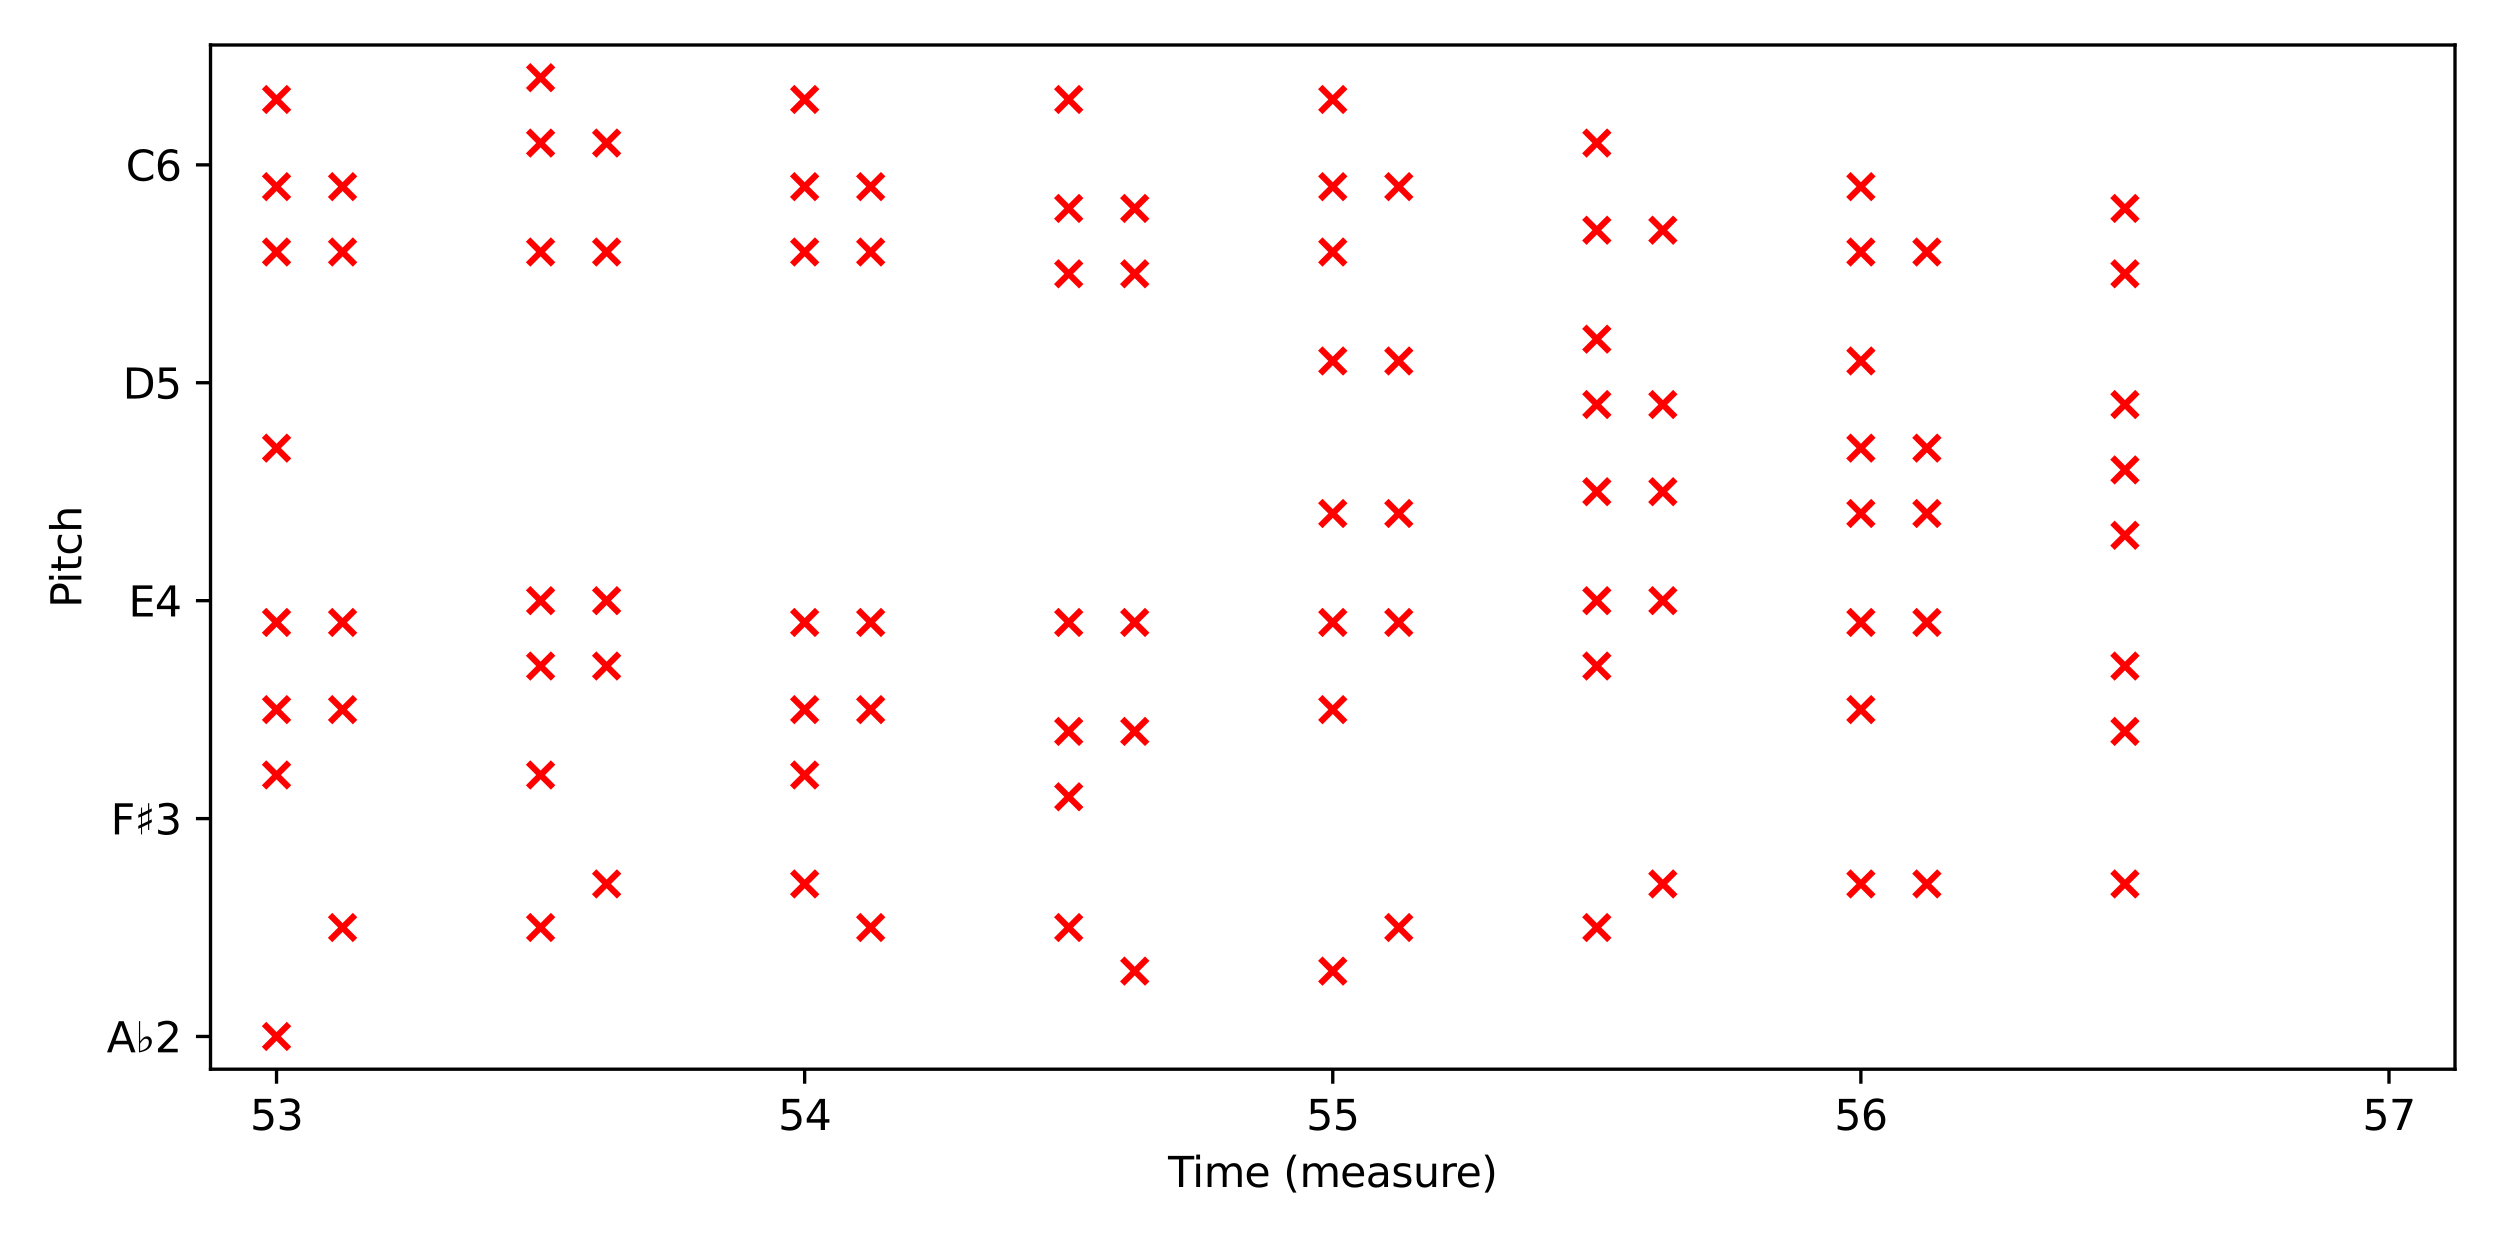<?xml version="1.0" encoding="utf-8" standalone="no"?>
<!DOCTYPE svg PUBLIC "-//W3C//DTD SVG 1.1//EN"
  "http://www.w3.org/Graphics/SVG/1.1/DTD/svg11.dtd">
<svg xmlns:xlink="http://www.w3.org/1999/xlink" width="600pt" height="300pt" viewBox="0 0 600 300" xmlns="http://www.w3.org/2000/svg" version="1.1">
 <defs>
  <style type="text/css">*{stroke-linejoin: round; stroke-linecap: butt}</style>
 </defs>
 <g id="figure_1">
  <g id="patch_1">
   <path d="M 0 300 
L 600 300 
L 600 0 
L 0 0 
z
" style="fill: #ffffff"/>
  </g>
  <g id="axes_1">
   <g id="patch_2">
    <path d="M 50.525 256.6 
L 589.2 256.6 
L 589.2 10.8 
L 50.525 10.8 
z
" style="fill: #ffffff"/>
   </g>
   <g id="PathCollection_1">
    <defs>
     <path id="m02176e25a2" d="M -3 3 
L 3 -3 
M -3 -3 
L 3 3 
" style="stroke: #ff0000; stroke-width: 1.5"/>
    </defs>
    <g clip-path="url(#paf20130ae8)">
     <use xlink:href="#m02176e25a2" x="66.368" y="248.755" style="fill: #ff0000; stroke: #ff0000; stroke-width: 1.5"/>
     <use xlink:href="#m02176e25a2" x="272.332" y="233.066" style="fill: #ff0000; stroke: #ff0000; stroke-width: 1.5"/>
     <use xlink:href="#m02176e25a2" x="319.863" y="233.066" style="fill: #ff0000; stroke: #ff0000; stroke-width: 1.5"/>
     <use xlink:href="#m02176e25a2" x="82.212" y="222.606" style="fill: #ff0000; stroke: #ff0000; stroke-width: 1.5"/>
     <use xlink:href="#m02176e25a2" x="129.742" y="222.606" style="fill: #ff0000; stroke: #ff0000; stroke-width: 1.5"/>
     <use xlink:href="#m02176e25a2" x="208.959" y="222.606" style="fill: #ff0000; stroke: #ff0000; stroke-width: 1.5"/>
     <use xlink:href="#m02176e25a2" x="256.489" y="222.606" style="fill: #ff0000; stroke: #ff0000; stroke-width: 1.5"/>
     <use xlink:href="#m02176e25a2" x="335.706" y="222.606" style="fill: #ff0000; stroke: #ff0000; stroke-width: 1.5"/>
     <use xlink:href="#m02176e25a2" x="383.236" y="222.606" style="fill: #ff0000; stroke: #ff0000; stroke-width: 1.5"/>
     <use xlink:href="#m02176e25a2" x="145.585" y="212.147" style="fill: #ff0000; stroke: #ff0000; stroke-width: 1.5"/>
     <use xlink:href="#m02176e25a2" x="193.115" y="212.147" style="fill: #ff0000; stroke: #ff0000; stroke-width: 1.5"/>
     <use xlink:href="#m02176e25a2" x="399.079" y="212.147" style="fill: #ff0000; stroke: #ff0000; stroke-width: 1.5"/>
     <use xlink:href="#m02176e25a2" x="446.61" y="212.147" style="fill: #ff0000; stroke: #ff0000; stroke-width: 1.5"/>
     <use xlink:href="#m02176e25a2" x="462.453" y="212.147" style="fill: #ff0000; stroke: #ff0000; stroke-width: 1.5"/>
     <use xlink:href="#m02176e25a2" x="509.983" y="212.147" style="fill: #ff0000; stroke: #ff0000; stroke-width: 1.5"/>
     <use xlink:href="#m02176e25a2" x="256.489" y="191.228" style="fill: #ff0000; stroke: #ff0000; stroke-width: 1.5"/>
     <use xlink:href="#m02176e25a2" x="66.368" y="185.998" style="fill: #ff0000; stroke: #ff0000; stroke-width: 1.5"/>
     <use xlink:href="#m02176e25a2" x="129.742" y="185.998" style="fill: #ff0000; stroke: #ff0000; stroke-width: 1.5"/>
     <use xlink:href="#m02176e25a2" x="193.115" y="185.998" style="fill: #ff0000; stroke: #ff0000; stroke-width: 1.5"/>
     <use xlink:href="#m02176e25a2" x="256.489" y="175.538" style="fill: #ff0000; stroke: #ff0000; stroke-width: 1.5"/>
     <use xlink:href="#m02176e25a2" x="272.332" y="175.538" style="fill: #ff0000; stroke: #ff0000; stroke-width: 1.5"/>
     <use xlink:href="#m02176e25a2" x="509.983" y="175.538" style="fill: #ff0000; stroke: #ff0000; stroke-width: 1.5"/>
     <use xlink:href="#m02176e25a2" x="66.368" y="170.309" style="fill: #ff0000; stroke: #ff0000; stroke-width: 1.5"/>
     <use xlink:href="#m02176e25a2" x="82.212" y="170.309" style="fill: #ff0000; stroke: #ff0000; stroke-width: 1.5"/>
     <use xlink:href="#m02176e25a2" x="193.115" y="170.309" style="fill: #ff0000; stroke: #ff0000; stroke-width: 1.5"/>
     <use xlink:href="#m02176e25a2" x="208.959" y="170.309" style="fill: #ff0000; stroke: #ff0000; stroke-width: 1.5"/>
     <use xlink:href="#m02176e25a2" x="319.863" y="170.309" style="fill: #ff0000; stroke: #ff0000; stroke-width: 1.5"/>
     <use xlink:href="#m02176e25a2" x="446.61" y="170.309" style="fill: #ff0000; stroke: #ff0000; stroke-width: 1.5"/>
     <use xlink:href="#m02176e25a2" x="129.742" y="159.849" style="fill: #ff0000; stroke: #ff0000; stroke-width: 1.5"/>
     <use xlink:href="#m02176e25a2" x="145.585" y="159.849" style="fill: #ff0000; stroke: #ff0000; stroke-width: 1.5"/>
     <use xlink:href="#m02176e25a2" x="383.236" y="159.849" style="fill: #ff0000; stroke: #ff0000; stroke-width: 1.5"/>
     <use xlink:href="#m02176e25a2" x="509.983" y="159.849" style="fill: #ff0000; stroke: #ff0000; stroke-width: 1.5"/>
     <use xlink:href="#m02176e25a2" x="66.368" y="149.389" style="fill: #ff0000; stroke: #ff0000; stroke-width: 1.5"/>
     <use xlink:href="#m02176e25a2" x="82.212" y="149.389" style="fill: #ff0000; stroke: #ff0000; stroke-width: 1.5"/>
     <use xlink:href="#m02176e25a2" x="193.115" y="149.389" style="fill: #ff0000; stroke: #ff0000; stroke-width: 1.5"/>
     <use xlink:href="#m02176e25a2" x="208.959" y="149.389" style="fill: #ff0000; stroke: #ff0000; stroke-width: 1.5"/>
     <use xlink:href="#m02176e25a2" x="256.489" y="149.389" style="fill: #ff0000; stroke: #ff0000; stroke-width: 1.5"/>
     <use xlink:href="#m02176e25a2" x="272.332" y="149.389" style="fill: #ff0000; stroke: #ff0000; stroke-width: 1.5"/>
     <use xlink:href="#m02176e25a2" x="319.863" y="149.389" style="fill: #ff0000; stroke: #ff0000; stroke-width: 1.5"/>
     <use xlink:href="#m02176e25a2" x="335.706" y="149.389" style="fill: #ff0000; stroke: #ff0000; stroke-width: 1.5"/>
     <use xlink:href="#m02176e25a2" x="446.61" y="149.389" style="fill: #ff0000; stroke: #ff0000; stroke-width: 1.5"/>
     <use xlink:href="#m02176e25a2" x="462.453" y="149.389" style="fill: #ff0000; stroke: #ff0000; stroke-width: 1.5"/>
     <use xlink:href="#m02176e25a2" x="129.742" y="144.16" style="fill: #ff0000; stroke: #ff0000; stroke-width: 1.5"/>
     <use xlink:href="#m02176e25a2" x="145.585" y="144.16" style="fill: #ff0000; stroke: #ff0000; stroke-width: 1.5"/>
     <use xlink:href="#m02176e25a2" x="383.236" y="144.16" style="fill: #ff0000; stroke: #ff0000; stroke-width: 1.5"/>
     <use xlink:href="#m02176e25a2" x="399.079" y="144.16" style="fill: #ff0000; stroke: #ff0000; stroke-width: 1.5"/>
     <use xlink:href="#m02176e25a2" x="509.983" y="128.47" style="fill: #ff0000; stroke: #ff0000; stroke-width: 1.5"/>
     <use xlink:href="#m02176e25a2" x="319.863" y="123.24" style="fill: #ff0000; stroke: #ff0000; stroke-width: 1.5"/>
     <use xlink:href="#m02176e25a2" x="335.706" y="123.24" style="fill: #ff0000; stroke: #ff0000; stroke-width: 1.5"/>
     <use xlink:href="#m02176e25a2" x="446.61" y="123.24" style="fill: #ff0000; stroke: #ff0000; stroke-width: 1.5"/>
     <use xlink:href="#m02176e25a2" x="462.453" y="123.24" style="fill: #ff0000; stroke: #ff0000; stroke-width: 1.5"/>
     <use xlink:href="#m02176e25a2" x="383.236" y="118.011" style="fill: #ff0000; stroke: #ff0000; stroke-width: 1.5"/>
     <use xlink:href="#m02176e25a2" x="399.079" y="118.011" style="fill: #ff0000; stroke: #ff0000; stroke-width: 1.5"/>
     <use xlink:href="#m02176e25a2" x="509.983" y="112.781" style="fill: #ff0000; stroke: #ff0000; stroke-width: 1.5"/>
     <use xlink:href="#m02176e25a2" x="66.368" y="107.551" style="fill: #ff0000; stroke: #ff0000; stroke-width: 1.5"/>
     <use xlink:href="#m02176e25a2" x="446.61" y="107.551" style="fill: #ff0000; stroke: #ff0000; stroke-width: 1.5"/>
     <use xlink:href="#m02176e25a2" x="462.453" y="107.551" style="fill: #ff0000; stroke: #ff0000; stroke-width: 1.5"/>
     <use xlink:href="#m02176e25a2" x="383.236" y="97.091" style="fill: #ff0000; stroke: #ff0000; stroke-width: 1.5"/>
     <use xlink:href="#m02176e25a2" x="399.079" y="97.091" style="fill: #ff0000; stroke: #ff0000; stroke-width: 1.5"/>
     <use xlink:href="#m02176e25a2" x="509.983" y="97.091" style="fill: #ff0000; stroke: #ff0000; stroke-width: 1.5"/>
     <use xlink:href="#m02176e25a2" x="319.863" y="86.632" style="fill: #ff0000; stroke: #ff0000; stroke-width: 1.5"/>
     <use xlink:href="#m02176e25a2" x="335.706" y="86.632" style="fill: #ff0000; stroke: #ff0000; stroke-width: 1.5"/>
     <use xlink:href="#m02176e25a2" x="446.61" y="86.632" style="fill: #ff0000; stroke: #ff0000; stroke-width: 1.5"/>
     <use xlink:href="#m02176e25a2" x="383.236" y="81.402" style="fill: #ff0000; stroke: #ff0000; stroke-width: 1.5"/>
     <use xlink:href="#m02176e25a2" x="256.489" y="65.713" style="fill: #ff0000; stroke: #ff0000; stroke-width: 1.5"/>
     <use xlink:href="#m02176e25a2" x="272.332" y="65.713" style="fill: #ff0000; stroke: #ff0000; stroke-width: 1.5"/>
     <use xlink:href="#m02176e25a2" x="509.983" y="65.713" style="fill: #ff0000; stroke: #ff0000; stroke-width: 1.5"/>
     <use xlink:href="#m02176e25a2" x="66.368" y="60.483" style="fill: #ff0000; stroke: #ff0000; stroke-width: 1.5"/>
     <use xlink:href="#m02176e25a2" x="82.212" y="60.483" style="fill: #ff0000; stroke: #ff0000; stroke-width: 1.5"/>
     <use xlink:href="#m02176e25a2" x="129.742" y="60.483" style="fill: #ff0000; stroke: #ff0000; stroke-width: 1.5"/>
     <use xlink:href="#m02176e25a2" x="145.585" y="60.483" style="fill: #ff0000; stroke: #ff0000; stroke-width: 1.5"/>
     <use xlink:href="#m02176e25a2" x="193.115" y="60.483" style="fill: #ff0000; stroke: #ff0000; stroke-width: 1.5"/>
     <use xlink:href="#m02176e25a2" x="208.959" y="60.483" style="fill: #ff0000; stroke: #ff0000; stroke-width: 1.5"/>
     <use xlink:href="#m02176e25a2" x="319.863" y="60.483" style="fill: #ff0000; stroke: #ff0000; stroke-width: 1.5"/>
     <use xlink:href="#m02176e25a2" x="446.61" y="60.483" style="fill: #ff0000; stroke: #ff0000; stroke-width: 1.5"/>
     <use xlink:href="#m02176e25a2" x="462.453" y="60.483" style="fill: #ff0000; stroke: #ff0000; stroke-width: 1.5"/>
     <use xlink:href="#m02176e25a2" x="383.236" y="55.253" style="fill: #ff0000; stroke: #ff0000; stroke-width: 1.5"/>
     <use xlink:href="#m02176e25a2" x="399.079" y="55.253" style="fill: #ff0000; stroke: #ff0000; stroke-width: 1.5"/>
     <use xlink:href="#m02176e25a2" x="256.489" y="50.023" style="fill: #ff0000; stroke: #ff0000; stroke-width: 1.5"/>
     <use xlink:href="#m02176e25a2" x="272.332" y="50.023" style="fill: #ff0000; stroke: #ff0000; stroke-width: 1.5"/>
     <use xlink:href="#m02176e25a2" x="509.983" y="50.023" style="fill: #ff0000; stroke: #ff0000; stroke-width: 1.5"/>
     <use xlink:href="#m02176e25a2" x="66.368" y="44.794" style="fill: #ff0000; stroke: #ff0000; stroke-width: 1.5"/>
     <use xlink:href="#m02176e25a2" x="82.212" y="44.794" style="fill: #ff0000; stroke: #ff0000; stroke-width: 1.5"/>
     <use xlink:href="#m02176e25a2" x="193.115" y="44.794" style="fill: #ff0000; stroke: #ff0000; stroke-width: 1.5"/>
     <use xlink:href="#m02176e25a2" x="208.959" y="44.794" style="fill: #ff0000; stroke: #ff0000; stroke-width: 1.5"/>
     <use xlink:href="#m02176e25a2" x="319.863" y="44.794" style="fill: #ff0000; stroke: #ff0000; stroke-width: 1.5"/>
     <use xlink:href="#m02176e25a2" x="335.706" y="44.794" style="fill: #ff0000; stroke: #ff0000; stroke-width: 1.5"/>
     <use xlink:href="#m02176e25a2" x="446.61" y="44.794" style="fill: #ff0000; stroke: #ff0000; stroke-width: 1.5"/>
     <use xlink:href="#m02176e25a2" x="129.742" y="34.334" style="fill: #ff0000; stroke: #ff0000; stroke-width: 1.5"/>
     <use xlink:href="#m02176e25a2" x="145.585" y="34.334" style="fill: #ff0000; stroke: #ff0000; stroke-width: 1.5"/>
     <use xlink:href="#m02176e25a2" x="383.236" y="34.334" style="fill: #ff0000; stroke: #ff0000; stroke-width: 1.5"/>
     <use xlink:href="#m02176e25a2" x="66.368" y="23.874" style="fill: #ff0000; stroke: #ff0000; stroke-width: 1.5"/>
     <use xlink:href="#m02176e25a2" x="193.115" y="23.874" style="fill: #ff0000; stroke: #ff0000; stroke-width: 1.5"/>
     <use xlink:href="#m02176e25a2" x="256.489" y="23.874" style="fill: #ff0000; stroke: #ff0000; stroke-width: 1.5"/>
     <use xlink:href="#m02176e25a2" x="319.863" y="23.874" style="fill: #ff0000; stroke: #ff0000; stroke-width: 1.5"/>
     <use xlink:href="#m02176e25a2" x="129.742" y="18.645" style="fill: #ff0000; stroke: #ff0000; stroke-width: 1.5"/>
    </g>
   </g>
   <g id="matplotlib.axis_1">
    <g id="xtick_1">
     <g id="line2d_1">
      <defs>
       <path id="md3e0b13fd7" d="M 0 0 
L 0 3.5 
" style="stroke: #000000; stroke-width: 0.8"/>
      </defs>
      <g>
       <use xlink:href="#md3e0b13fd7" x="66.368" y="256.6" style="stroke: #000000; stroke-width: 0.8"/>
      </g>
     </g>
     <g id="text_1">
      <!-- 53 -->
      <g transform="translate(60.006 271.198)scale(0.1 -0.1)">
       <defs>
        <path id="DejaVuSans-35" d="M 691 4666 
L 3169 4666 
L 3169 4134 
L 1269 4134 
L 1269 2991 
Q 1406 3038 1543 3061 
Q 1681 3084 1819 3084 
Q 2600 3084 3056 2656 
Q 3513 2228 3513 1497 
Q 3513 744 3044 326 
Q 2575 -91 1722 -91 
Q 1428 -91 1123 -41 
Q 819 9 494 109 
L 494 744 
Q 775 591 1075 516 
Q 1375 441 1709 441 
Q 2250 441 2565 725 
Q 2881 1009 2881 1497 
Q 2881 1984 2565 2268 
Q 2250 2553 1709 2553 
Q 1456 2553 1204 2497 
Q 953 2441 691 2322 
L 691 4666 
z
" transform="scale(0.016)"/>
        <path id="DejaVuSans-33" d="M 2597 2516 
Q 3050 2419 3304 2112 
Q 3559 1806 3559 1356 
Q 3559 666 3084 287 
Q 2609 -91 1734 -91 
Q 1441 -91 1130 -33 
Q 819 25 488 141 
L 488 750 
Q 750 597 1062 519 
Q 1375 441 1716 441 
Q 2309 441 2620 675 
Q 2931 909 2931 1356 
Q 2931 1769 2642 2001 
Q 2353 2234 1838 2234 
L 1294 2234 
L 1294 2753 
L 1863 2753 
Q 2328 2753 2575 2939 
Q 2822 3125 2822 3475 
Q 2822 3834 2567 4026 
Q 2313 4219 1838 4219 
Q 1578 4219 1281 4162 
Q 984 4106 628 3988 
L 628 4550 
Q 988 4650 1302 4700 
Q 1616 4750 1894 4750 
Q 2613 4750 3031 4423 
Q 3450 4097 3450 3541 
Q 3450 3153 3228 2886 
Q 3006 2619 2597 2516 
z
" transform="scale(0.016)"/>
       </defs>
       <use xlink:href="#DejaVuSans-35"/>
       <use xlink:href="#DejaVuSans-33" x="63.623"/>
      </g>
     </g>
    </g>
    <g id="xtick_2">
     <g id="line2d_2">
      <g>
       <use xlink:href="#md3e0b13fd7" x="193.115" y="256.6" style="stroke: #000000; stroke-width: 0.8"/>
      </g>
     </g>
     <g id="text_2">
      <!-- 54 -->
      <g transform="translate(186.753 271.198)scale(0.1 -0.1)">
       <defs>
        <path id="DejaVuSans-34" d="M 2419 4116 
L 825 1625 
L 2419 1625 
L 2419 4116 
z
M 2253 4666 
L 3047 4666 
L 3047 1625 
L 3713 1625 
L 3713 1100 
L 3047 1100 
L 3047 0 
L 2419 0 
L 2419 1100 
L 313 1100 
L 313 1709 
L 2253 4666 
z
" transform="scale(0.016)"/>
       </defs>
       <use xlink:href="#DejaVuSans-35"/>
       <use xlink:href="#DejaVuSans-34" x="63.623"/>
      </g>
     </g>
    </g>
    <g id="xtick_3">
     <g id="line2d_3">
      <g>
       <use xlink:href="#md3e0b13fd7" x="319.863" y="256.6" style="stroke: #000000; stroke-width: 0.8"/>
      </g>
     </g>
     <g id="text_3">
      <!-- 55 -->
      <g transform="translate(313.5 271.198)scale(0.1 -0.1)">
       <use xlink:href="#DejaVuSans-35"/>
       <use xlink:href="#DejaVuSans-35" x="63.623"/>
      </g>
     </g>
    </g>
    <g id="xtick_4">
     <g id="line2d_4">
      <g>
       <use xlink:href="#md3e0b13fd7" x="446.61" y="256.6" style="stroke: #000000; stroke-width: 0.8"/>
      </g>
     </g>
     <g id="text_4">
      <!-- 56 -->
      <g transform="translate(440.247 271.198)scale(0.1 -0.1)">
       <defs>
        <path id="DejaVuSans-36" d="M 2113 2584 
Q 1688 2584 1439 2293 
Q 1191 2003 1191 1497 
Q 1191 994 1439 701 
Q 1688 409 2113 409 
Q 2538 409 2786 701 
Q 3034 994 3034 1497 
Q 3034 2003 2786 2293 
Q 2538 2584 2113 2584 
z
M 3366 4563 
L 3366 3988 
Q 3128 4100 2886 4159 
Q 2644 4219 2406 4219 
Q 1781 4219 1451 3797 
Q 1122 3375 1075 2522 
Q 1259 2794 1537 2939 
Q 1816 3084 2150 3084 
Q 2853 3084 3261 2657 
Q 3669 2231 3669 1497 
Q 3669 778 3244 343 
Q 2819 -91 2113 -91 
Q 1303 -91 875 529 
Q 447 1150 447 2328 
Q 447 3434 972 4092 
Q 1497 4750 2381 4750 
Q 2619 4750 2861 4703 
Q 3103 4656 3366 4563 
z
" transform="scale(0.016)"/>
       </defs>
       <use xlink:href="#DejaVuSans-35"/>
       <use xlink:href="#DejaVuSans-36" x="63.623"/>
      </g>
     </g>
    </g>
    <g id="xtick_5">
     <g id="line2d_5">
      <g>
       <use xlink:href="#md3e0b13fd7" x="573.357" y="256.6" style="stroke: #000000; stroke-width: 0.8"/>
      </g>
     </g>
     <g id="text_5">
      <!-- 57 -->
      <g transform="translate(566.994 271.198)scale(0.1 -0.1)">
       <defs>
        <path id="DejaVuSans-37" d="M 525 4666 
L 3525 4666 
L 3525 4397 
L 1831 0 
L 1172 0 
L 2766 4134 
L 525 4134 
L 525 4666 
z
" transform="scale(0.016)"/>
       </defs>
       <use xlink:href="#DejaVuSans-35"/>
       <use xlink:href="#DejaVuSans-37" x="63.623"/>
      </g>
     </g>
    </g>
    <g id="text_6">
     <!-- Time (measure) -->
     <g transform="translate(280.334 284.877)scale(0.1 -0.1)">
      <defs>
       <path id="DejaVuSans-54" d="M -19 4666 
L 3928 4666 
L 3928 4134 
L 2272 4134 
L 2272 0 
L 1638 0 
L 1638 4134 
L -19 4134 
L -19 4666 
z
" transform="scale(0.016)"/>
       <path id="DejaVuSans-69" d="M 603 3500 
L 1178 3500 
L 1178 0 
L 603 0 
L 603 3500 
z
M 603 4863 
L 1178 4863 
L 1178 4134 
L 603 4134 
L 603 4863 
z
" transform="scale(0.016)"/>
       <path id="DejaVuSans-6d" d="M 3328 2828 
Q 3544 3216 3844 3400 
Q 4144 3584 4550 3584 
Q 5097 3584 5394 3201 
Q 5691 2819 5691 2113 
L 5691 0 
L 5113 0 
L 5113 2094 
Q 5113 2597 4934 2840 
Q 4756 3084 4391 3084 
Q 3944 3084 3684 2787 
Q 3425 2491 3425 1978 
L 3425 0 
L 2847 0 
L 2847 2094 
Q 2847 2600 2669 2842 
Q 2491 3084 2119 3084 
Q 1678 3084 1418 2786 
Q 1159 2488 1159 1978 
L 1159 0 
L 581 0 
L 581 3500 
L 1159 3500 
L 1159 2956 
Q 1356 3278 1631 3431 
Q 1906 3584 2284 3584 
Q 2666 3584 2933 3390 
Q 3200 3197 3328 2828 
z
" transform="scale(0.016)"/>
       <path id="DejaVuSans-65" d="M 3597 1894 
L 3597 1613 
L 953 1613 
Q 991 1019 1311 708 
Q 1631 397 2203 397 
Q 2534 397 2845 478 
Q 3156 559 3463 722 
L 3463 178 
Q 3153 47 2828 -22 
Q 2503 -91 2169 -91 
Q 1331 -91 842 396 
Q 353 884 353 1716 
Q 353 2575 817 3079 
Q 1281 3584 2069 3584 
Q 2775 3584 3186 3129 
Q 3597 2675 3597 1894 
z
M 3022 2063 
Q 3016 2534 2758 2815 
Q 2500 3097 2075 3097 
Q 1594 3097 1305 2825 
Q 1016 2553 972 2059 
L 3022 2063 
z
" transform="scale(0.016)"/>
       <path id="DejaVuSans-20" transform="scale(0.016)"/>
       <path id="DejaVuSans-28" d="M 1984 4856 
Q 1566 4138 1362 3434 
Q 1159 2731 1159 2009 
Q 1159 1288 1364 580 
Q 1569 -128 1984 -844 
L 1484 -844 
Q 1016 -109 783 600 
Q 550 1309 550 2009 
Q 550 2706 781 3412 
Q 1013 4119 1484 4856 
L 1984 4856 
z
" transform="scale(0.016)"/>
       <path id="DejaVuSans-61" d="M 2194 1759 
Q 1497 1759 1228 1600 
Q 959 1441 959 1056 
Q 959 750 1161 570 
Q 1363 391 1709 391 
Q 2188 391 2477 730 
Q 2766 1069 2766 1631 
L 2766 1759 
L 2194 1759 
z
M 3341 1997 
L 3341 0 
L 2766 0 
L 2766 531 
Q 2569 213 2275 61 
Q 1981 -91 1556 -91 
Q 1019 -91 701 211 
Q 384 513 384 1019 
Q 384 1609 779 1909 
Q 1175 2209 1959 2209 
L 2766 2209 
L 2766 2266 
Q 2766 2663 2505 2880 
Q 2244 3097 1772 3097 
Q 1472 3097 1187 3025 
Q 903 2953 641 2809 
L 641 3341 
Q 956 3463 1253 3523 
Q 1550 3584 1831 3584 
Q 2591 3584 2966 3190 
Q 3341 2797 3341 1997 
z
" transform="scale(0.016)"/>
       <path id="DejaVuSans-73" d="M 2834 3397 
L 2834 2853 
Q 2591 2978 2328 3040 
Q 2066 3103 1784 3103 
Q 1356 3103 1142 2972 
Q 928 2841 928 2578 
Q 928 2378 1081 2264 
Q 1234 2150 1697 2047 
L 1894 2003 
Q 2506 1872 2764 1633 
Q 3022 1394 3022 966 
Q 3022 478 2636 193 
Q 2250 -91 1575 -91 
Q 1294 -91 989 -36 
Q 684 19 347 128 
L 347 722 
Q 666 556 975 473 
Q 1284 391 1588 391 
Q 1994 391 2212 530 
Q 2431 669 2431 922 
Q 2431 1156 2273 1281 
Q 2116 1406 1581 1522 
L 1381 1569 
Q 847 1681 609 1914 
Q 372 2147 372 2553 
Q 372 3047 722 3315 
Q 1072 3584 1716 3584 
Q 2034 3584 2315 3537 
Q 2597 3491 2834 3397 
z
" transform="scale(0.016)"/>
       <path id="DejaVuSans-75" d="M 544 1381 
L 544 3500 
L 1119 3500 
L 1119 1403 
Q 1119 906 1312 657 
Q 1506 409 1894 409 
Q 2359 409 2629 706 
Q 2900 1003 2900 1516 
L 2900 3500 
L 3475 3500 
L 3475 0 
L 2900 0 
L 2900 538 
Q 2691 219 2414 64 
Q 2138 -91 1772 -91 
Q 1169 -91 856 284 
Q 544 659 544 1381 
z
M 1991 3584 
L 1991 3584 
z
" transform="scale(0.016)"/>
       <path id="DejaVuSans-72" d="M 2631 2963 
Q 2534 3019 2420 3045 
Q 2306 3072 2169 3072 
Q 1681 3072 1420 2755 
Q 1159 2438 1159 1844 
L 1159 0 
L 581 0 
L 581 3500 
L 1159 3500 
L 1159 2956 
Q 1341 3275 1631 3429 
Q 1922 3584 2338 3584 
Q 2397 3584 2469 3576 
Q 2541 3569 2628 3553 
L 2631 2963 
z
" transform="scale(0.016)"/>
       <path id="DejaVuSans-29" d="M 513 4856 
L 1013 4856 
Q 1481 4119 1714 3412 
Q 1947 2706 1947 2009 
Q 1947 1309 1714 600 
Q 1481 -109 1013 -844 
L 513 -844 
Q 928 -128 1133 580 
Q 1338 1288 1338 2009 
Q 1338 2731 1133 3434 
Q 928 4138 513 4856 
z
" transform="scale(0.016)"/>
      </defs>
      <use xlink:href="#DejaVuSans-54"/>
      <use xlink:href="#DejaVuSans-69" x="57.959"/>
      <use xlink:href="#DejaVuSans-6d" x="85.742"/>
      <use xlink:href="#DejaVuSans-65" x="183.154"/>
      <use xlink:href="#DejaVuSans-20" x="244.678"/>
      <use xlink:href="#DejaVuSans-28" x="276.465"/>
      <use xlink:href="#DejaVuSans-6d" x="315.479"/>
      <use xlink:href="#DejaVuSans-65" x="412.891"/>
      <use xlink:href="#DejaVuSans-61" x="474.414"/>
      <use xlink:href="#DejaVuSans-73" x="535.693"/>
      <use xlink:href="#DejaVuSans-75" x="587.793"/>
      <use xlink:href="#DejaVuSans-72" x="651.172"/>
      <use xlink:href="#DejaVuSans-65" x="690.035"/>
      <use xlink:href="#DejaVuSans-29" x="751.559"/>
     </g>
    </g>
   </g>
   <g id="matplotlib.axis_2">
    <g id="ytick_1">
     <g id="line2d_6">
      <defs>
       <path id="m20c1cfcf48" d="M 0 0 
L -3.5 0 
" style="stroke: #000000; stroke-width: 0.8"/>
      </defs>
      <g>
       <use xlink:href="#m20c1cfcf48" x="50.525" y="248.755" style="stroke: #000000; stroke-width: 0.8"/>
      </g>
     </g>
     <g id="text_7">
      <!-- A♭2 -->
      <g transform="translate(25.605 252.555)scale(0.1 -0.1)">
       <defs>
        <path id="DejaVuSans-41" d="M 2188 4044 
L 1331 1722 
L 3047 1722 
L 2188 4044 
z
M 1831 4666 
L 2547 4666 
L 4325 0 
L 3669 0 
L 3244 1197 
L 1141 1197 
L 716 0 
L 50 0 
L 1831 4666 
z
" transform="scale(0.016)"/>
        <path id="DejaVuSans-266d" d="M 584 4678 
L 725 4678 
L 741 4659 
L 741 1656 
L 750 1656 
Q 1281 2397 1734 2397 
Q 2444 2388 2506 1584 
Q 2416 256 575 -19 
L 566 -9 
L 566 4659 
L 584 4678 
z
M 741 1322 
L 741 213 
Q 2047 522 2047 1475 
Q 2050 1516 2050 1553 
Q 2050 2016 1584 2041 
Q 1213 2041 741 1322 
z
" transform="scale(0.016)"/>
        <path id="DejaVuSans-32" d="M 1228 531 
L 3431 531 
L 3431 0 
L 469 0 
L 469 531 
Q 828 903 1448 1529 
Q 2069 2156 2228 2338 
Q 2531 2678 2651 2914 
Q 2772 3150 2772 3378 
Q 2772 3750 2511 3984 
Q 2250 4219 1831 4219 
Q 1534 4219 1204 4116 
Q 875 4013 500 3803 
L 500 4441 
Q 881 4594 1212 4672 
Q 1544 4750 1819 4750 
Q 2544 4750 2975 4387 
Q 3406 4025 3406 3419 
Q 3406 3131 3298 2873 
Q 3191 2616 2906 2266 
Q 2828 2175 2409 1742 
Q 1991 1309 1228 531 
z
" transform="scale(0.016)"/>
       </defs>
       <use xlink:href="#DejaVuSans-41"/>
       <use xlink:href="#DejaVuSans-266d" x="68.408"/>
       <use xlink:href="#DejaVuSans-32" x="115.576"/>
      </g>
     </g>
    </g>
    <g id="ytick_2">
     <g id="line2d_7">
      <g>
       <use xlink:href="#m20c1cfcf48" x="50.525" y="196.457" style="stroke: #000000; stroke-width: 0.8"/>
      </g>
     </g>
     <g id="text_8">
      <!-- F♯3 -->
      <g transform="translate(26.572 200.257)scale(0.1 -0.1)">
       <defs>
        <path id="DejaVuSans-46" d="M 628 4666 
L 3309 4666 
L 3309 4134 
L 1259 4134 
L 1259 2759 
L 3109 2759 
L 3109 2228 
L 1259 2228 
L 1259 0 
L 628 0 
L 628 4666 
z
" transform="scale(0.016)"/>
        <path id="DejaVuSans-266f" d="M 2022 4678 
L 2166 4678 
L 2181 4663 
L 2181 3713 
L 2553 3900 
L 2563 3894 
L 2563 3453 
Q 2553 3431 2181 3244 
L 2181 2078 
L 2563 2250 
L 2563 1828 
Q 2559 1816 2181 1606 
L 2181 678 
L 2166 666 
L 2022 666 
L 2006 678 
L 2006 1531 
L 1106 1094 
L 1106 13 
L 1091 0 
L 959 0 
L 944 13 
L 944 1016 
L 541 828 
L 541 1272 
Q 541 1291 944 1478 
L 944 2663 
L 938 2663 
L 541 2488 
L 541 2922 
L 944 3125 
L 944 4022 
L 959 4034 
L 1091 4034 
L 1106 4022 
L 1106 3203 
L 2006 3622 
L 2006 4663 
L 2022 4678 
z
M 1106 2731 
L 1106 1553 
L 2006 1988 
L 2006 3150 
L 1106 2731 
z
" transform="scale(0.016)"/>
       </defs>
       <use xlink:href="#DejaVuSans-46"/>
       <use xlink:href="#DejaVuSans-266f" x="57.52"/>
       <use xlink:href="#DejaVuSans-33" x="105.908"/>
      </g>
     </g>
    </g>
    <g id="ytick_3">
     <g id="line2d_8">
      <g>
       <use xlink:href="#m20c1cfcf48" x="50.525" y="144.16" style="stroke: #000000; stroke-width: 0.8"/>
      </g>
     </g>
     <g id="text_9">
      <!-- E4 -->
      <g transform="translate(30.844 147.959)scale(0.1 -0.1)">
       <defs>
        <path id="DejaVuSans-45" d="M 628 4666 
L 3578 4666 
L 3578 4134 
L 1259 4134 
L 1259 2753 
L 3481 2753 
L 3481 2222 
L 1259 2222 
L 1259 531 
L 3634 531 
L 3634 0 
L 628 0 
L 628 4666 
z
" transform="scale(0.016)"/>
       </defs>
       <use xlink:href="#DejaVuSans-45"/>
       <use xlink:href="#DejaVuSans-34" x="63.184"/>
      </g>
     </g>
    </g>
    <g id="ytick_4">
     <g id="line2d_9">
      <g>
       <use xlink:href="#m20c1cfcf48" x="50.525" y="91.862" style="stroke: #000000; stroke-width: 0.8"/>
      </g>
     </g>
     <g id="text_10">
      <!-- D5 -->
      <g transform="translate(29.462 95.661)scale(0.1 -0.1)">
       <defs>
        <path id="DejaVuSans-44" d="M 1259 4147 
L 1259 519 
L 2022 519 
Q 2988 519 3436 956 
Q 3884 1394 3884 2338 
Q 3884 3275 3436 3711 
Q 2988 4147 2022 4147 
L 1259 4147 
z
M 628 4666 
L 1925 4666 
Q 3281 4666 3915 4102 
Q 4550 3538 4550 2338 
Q 4550 1131 3912 565 
Q 3275 0 1925 0 
L 628 0 
L 628 4666 
z
" transform="scale(0.016)"/>
       </defs>
       <use xlink:href="#DejaVuSans-44"/>
       <use xlink:href="#DejaVuSans-35" x="77.002"/>
      </g>
     </g>
    </g>
    <g id="ytick_5">
     <g id="line2d_10">
      <g>
       <use xlink:href="#m20c1cfcf48" x="50.525" y="39.564" style="stroke: #000000; stroke-width: 0.8"/>
      </g>
     </g>
     <g id="text_11">
      <!-- C6 -->
      <g transform="translate(30.18 43.363)scale(0.1 -0.1)">
       <defs>
        <path id="DejaVuSans-43" d="M 4122 4306 
L 4122 3641 
Q 3803 3938 3442 4084 
Q 3081 4231 2675 4231 
Q 1875 4231 1450 3742 
Q 1025 3253 1025 2328 
Q 1025 1406 1450 917 
Q 1875 428 2675 428 
Q 3081 428 3442 575 
Q 3803 722 4122 1019 
L 4122 359 
Q 3791 134 3420 21 
Q 3050 -91 2638 -91 
Q 1578 -91 968 557 
Q 359 1206 359 2328 
Q 359 3453 968 4101 
Q 1578 4750 2638 4750 
Q 3056 4750 3426 4639 
Q 3797 4528 4122 4306 
z
" transform="scale(0.016)"/>
       </defs>
       <use xlink:href="#DejaVuSans-43"/>
       <use xlink:href="#DejaVuSans-36" x="69.824"/>
      </g>
     </g>
    </g>
    <g id="text_12">
     <!-- Pitch -->
     <g transform="translate(19.525 145.87)rotate(-90)scale(0.1 -0.1)">
      <defs>
       <path id="DejaVuSans-50" d="M 1259 4147 
L 1259 2394 
L 2053 2394 
Q 2494 2394 2734 2622 
Q 2975 2850 2975 3272 
Q 2975 3691 2734 3919 
Q 2494 4147 2053 4147 
L 1259 4147 
z
M 628 4666 
L 2053 4666 
Q 2838 4666 3239 4311 
Q 3641 3956 3641 3272 
Q 3641 2581 3239 2228 
Q 2838 1875 2053 1875 
L 1259 1875 
L 1259 0 
L 628 0 
L 628 4666 
z
" transform="scale(0.016)"/>
       <path id="DejaVuSans-74" d="M 1172 4494 
L 1172 3500 
L 2356 3500 
L 2356 3053 
L 1172 3053 
L 1172 1153 
Q 1172 725 1289 603 
Q 1406 481 1766 481 
L 2356 481 
L 2356 0 
L 1766 0 
Q 1100 0 847 248 
Q 594 497 594 1153 
L 594 3053 
L 172 3053 
L 172 3500 
L 594 3500 
L 594 4494 
L 1172 4494 
z
" transform="scale(0.016)"/>
       <path id="DejaVuSans-63" d="M 3122 3366 
L 3122 2828 
Q 2878 2963 2633 3030 
Q 2388 3097 2138 3097 
Q 1578 3097 1268 2742 
Q 959 2388 959 1747 
Q 959 1106 1268 751 
Q 1578 397 2138 397 
Q 2388 397 2633 464 
Q 2878 531 3122 666 
L 3122 134 
Q 2881 22 2623 -34 
Q 2366 -91 2075 -91 
Q 1284 -91 818 406 
Q 353 903 353 1747 
Q 353 2603 823 3093 
Q 1294 3584 2113 3584 
Q 2378 3584 2631 3529 
Q 2884 3475 3122 3366 
z
" transform="scale(0.016)"/>
       <path id="DejaVuSans-68" d="M 3513 2113 
L 3513 0 
L 2938 0 
L 2938 2094 
Q 2938 2591 2744 2837 
Q 2550 3084 2163 3084 
Q 1697 3084 1428 2787 
Q 1159 2491 1159 1978 
L 1159 0 
L 581 0 
L 581 4863 
L 1159 4863 
L 1159 2956 
Q 1366 3272 1645 3428 
Q 1925 3584 2291 3584 
Q 2894 3584 3203 3211 
Q 3513 2838 3513 2113 
z
" transform="scale(0.016)"/>
      </defs>
      <use xlink:href="#DejaVuSans-50"/>
      <use xlink:href="#DejaVuSans-69" x="58.053"/>
      <use xlink:href="#DejaVuSans-74" x="85.836"/>
      <use xlink:href="#DejaVuSans-63" x="125.045"/>
      <use xlink:href="#DejaVuSans-68" x="180.025"/>
     </g>
    </g>
   </g>
   <g id="patch_3">
    <path d="M 50.525 256.6 
L 50.525 10.8 
" style="fill: none; stroke: #000000; stroke-width: 0.8; stroke-linejoin: miter; stroke-linecap: square"/>
   </g>
   <g id="patch_4">
    <path d="M 589.2 256.6 
L 589.2 10.8 
" style="fill: none; stroke: #000000; stroke-width: 0.8; stroke-linejoin: miter; stroke-linecap: square"/>
   </g>
   <g id="patch_5">
    <path d="M 50.525 256.6 
L 589.2 256.6 
" style="fill: none; stroke: #000000; stroke-width: 0.8; stroke-linejoin: miter; stroke-linecap: square"/>
   </g>
   <g id="patch_6">
    <path d="M 50.525 10.8 
L 589.2 10.8 
" style="fill: none; stroke: #000000; stroke-width: 0.8; stroke-linejoin: miter; stroke-linecap: square"/>
   </g>
  </g>
 </g>
 <defs>
  <clipPath id="paf20130ae8">
   <rect x="50.525" y="10.8" width="538.675" height="245.8"/>
  </clipPath>
 </defs>
</svg>
